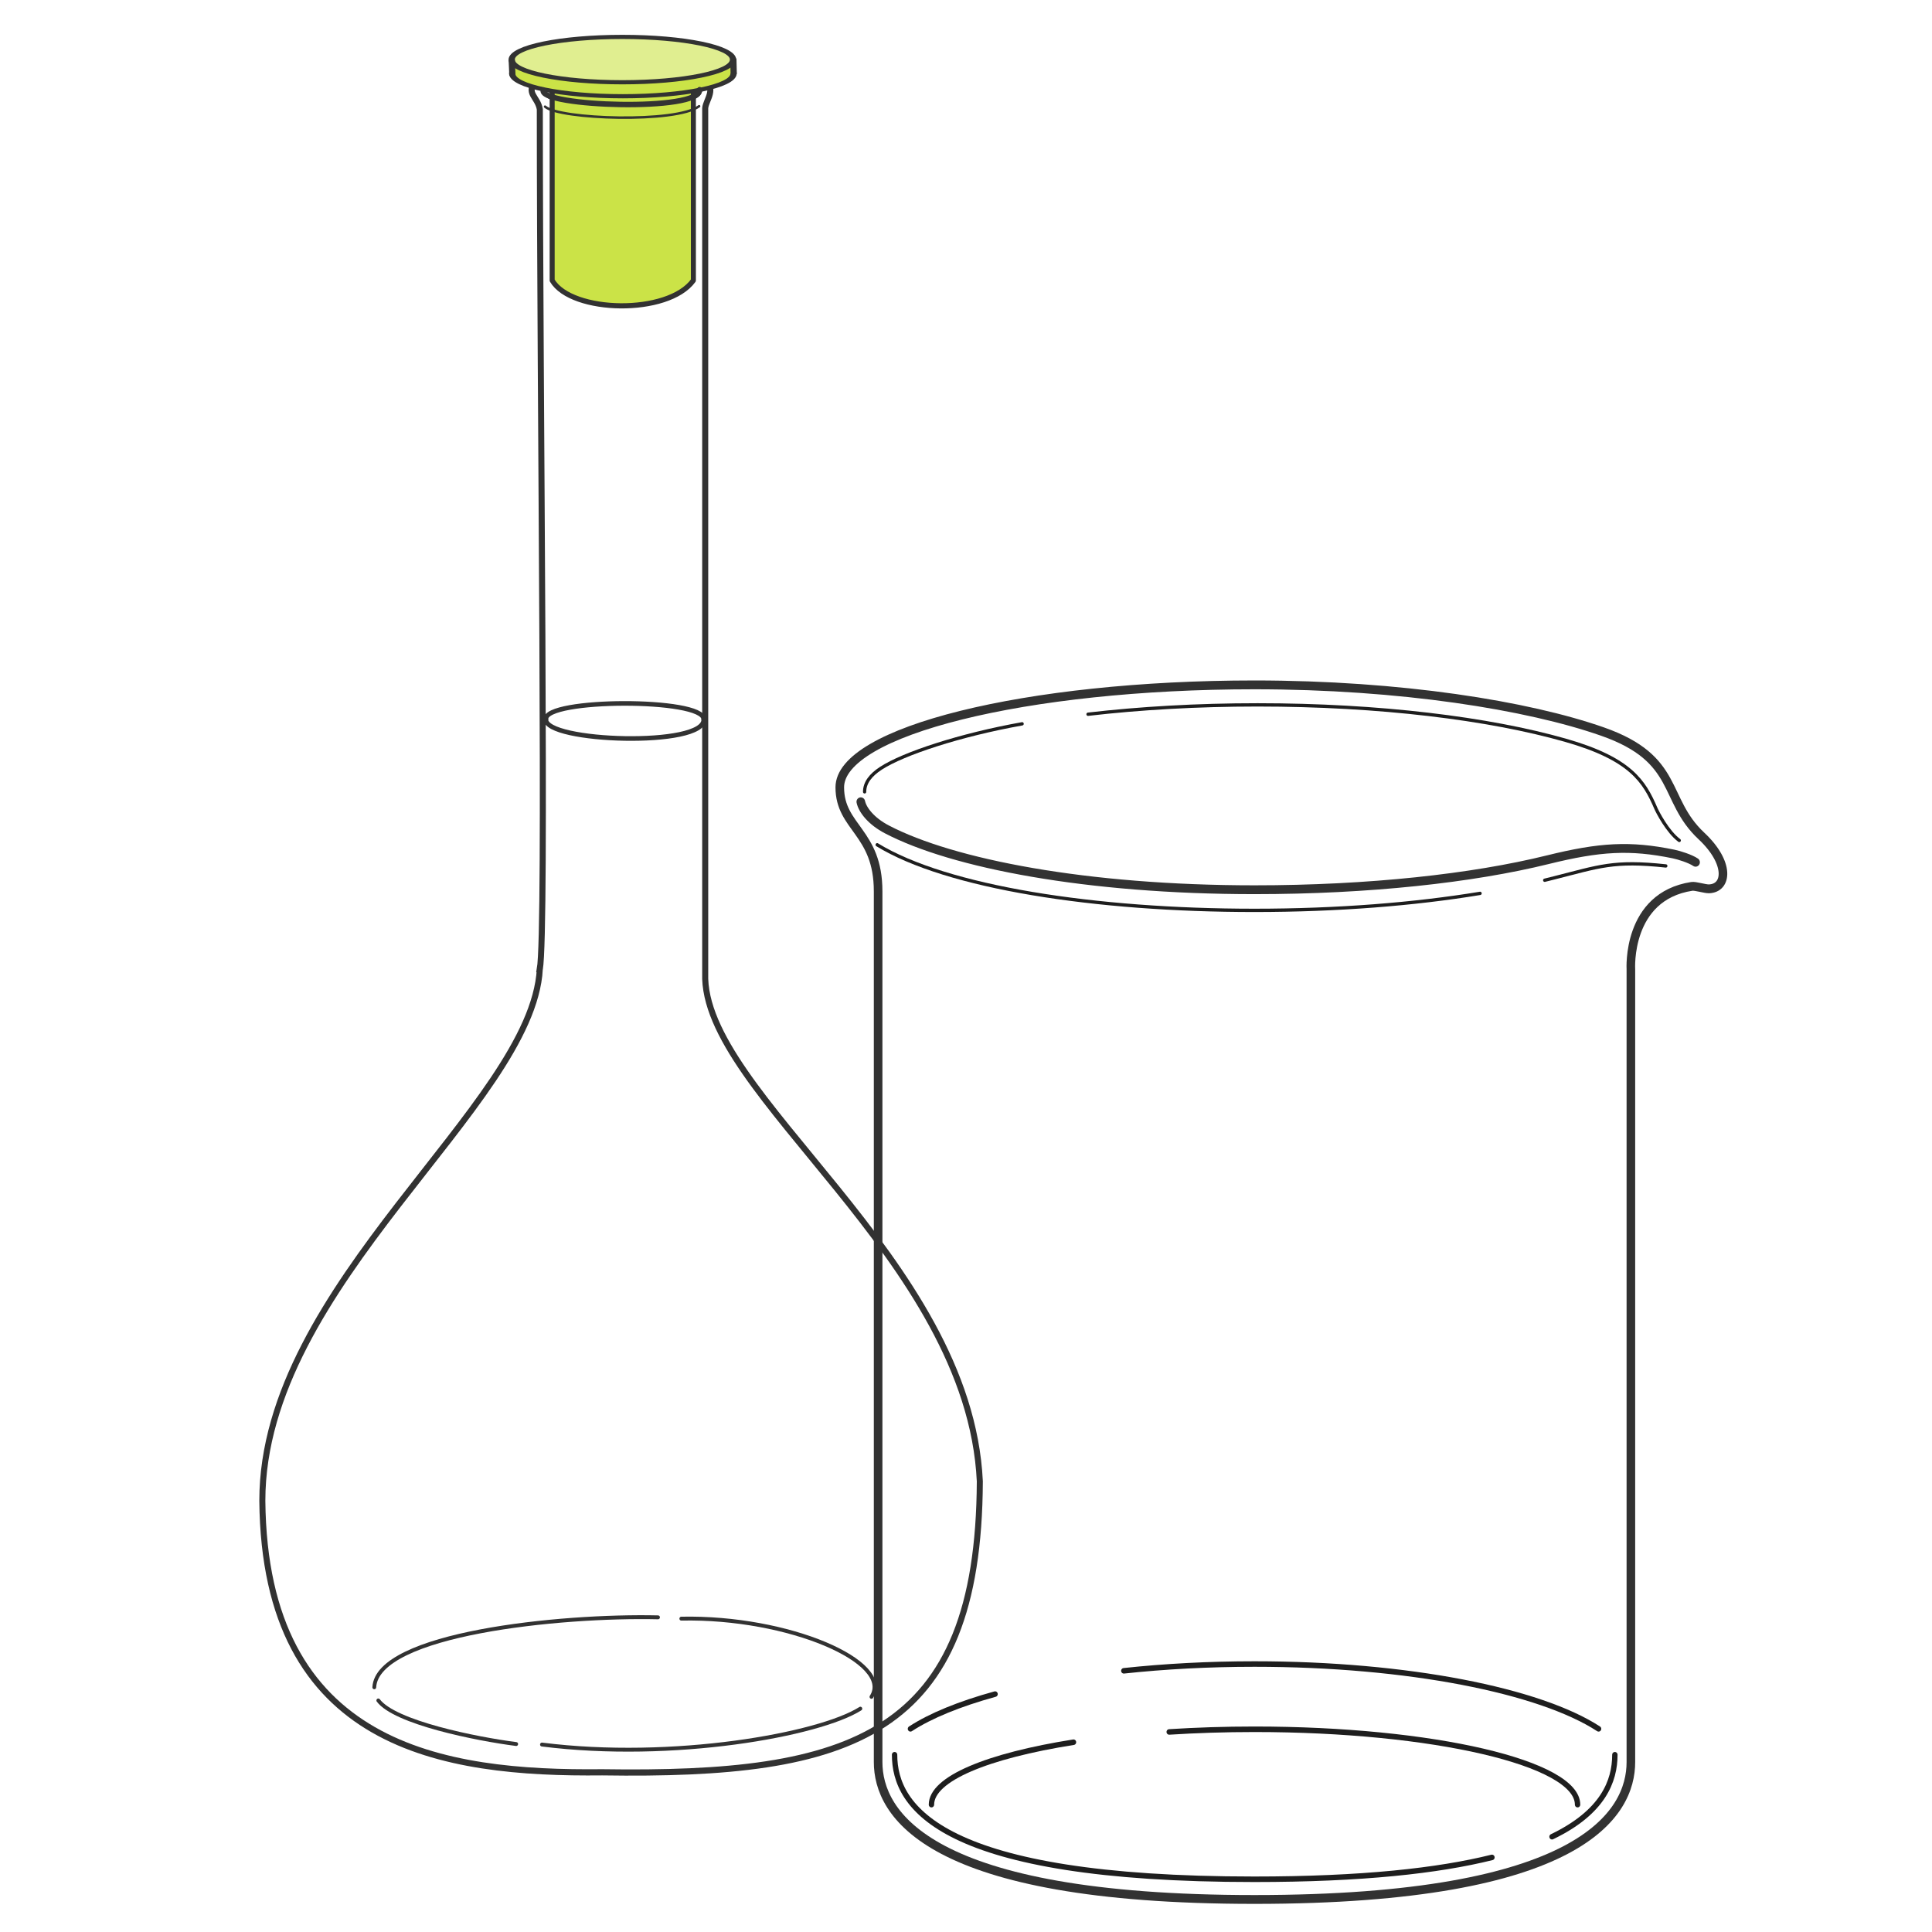 <?xml version="1.0" encoding="UTF-8" standalone="no"?>
<!-- Created with Inkscape (http://www.inkscape.org/) -->

<svg
   xmlns:dc="http://purl.org/dc/elements/1.1/"
   xmlns:cc="http://creativecommons.org/ns#"
   xmlns:rdf="http://www.w3.org/1999/02/22-rdf-syntax-ns#"
   xmlns:svg="http://www.w3.org/2000/svg"
   xmlns="http://www.w3.org/2000/svg"
   xmlns:sodipodi="http://sodipodi.sourceforge.net/DTD/sodipodi-0.dtd"
   xmlns:inkscape="http://www.inkscape.org/namespaces/inkscape"
   width="48px"
   height="48px"
   id="svg4114"
   version="1.1"
   inkscape:version="0.48.4 r9939"
   sodipodi:docname="glassware.svg">
  <defs
     id="defs4116" />
  <sodipodi:namedview
     id="base"
     pagecolor="#ffffff"
     bordercolor="#666666"
     borderopacity="1.0"
     inkscape:pageopacity="0.0"
     inkscape:pageshadow="2"
     inkscape:zoom="7"
     inkscape:cx="19.774585"
     inkscape:cy="43.761443"
     inkscape:current-layer="layer1"
     showgrid="true"
     inkscape:grid-bbox="true"
     inkscape:document-units="px"
     inkscape:window-width="1261"
     inkscape:window-height="889"
     inkscape:window-x="267"
     inkscape:window-y="81"
     inkscape:window-maximized="0" />
  <g
     id="layer1"
     inkscape:label="Layer 1"
     inkscape:groupmode="layer">
    <g
       id="g16533"
       transform="matrix(0.263,0,0,0.27,13.05,19.529)">
      <path
         inkscape:connector-curvature="0"
         style="fill:none;stroke:#1e1e1e;stroke-width:0.305;stroke-linecap:round;stroke-linejoin:round;stroke-miterlimit:4;stroke-opacity:1;stroke-dasharray:none"
         id="path116-4-0"
         d="m 107.745,7.352 c -4.946,-0.517 -6.299,0.054 -10.569,1.103 -0.279,0.069 -0.57,0.14 -0.875,0.213" />
      <path
         inkscape:connector-curvature="0"
         style="fill:none;stroke:#1e1e1e;stroke-width:0.305;stroke-linecap:round;stroke-linejoin:round;stroke-miterlimit:4;stroke-opacity:1;stroke-dasharray:none"
         id="path120-0-4"
         d="m 46.939,-5.726 c -5.864,1.02 -11.206,2.738 -13.337,4.086 -0.978,0.619 -1.545,1.333 -1.545,2.174" />
      <path
         inkscape:connector-curvature="0"
         style="fill:none;stroke:#1e1e1e;stroke-width:0.305;stroke-linecap:round;stroke-linejoin:round;stroke-miterlimit:4;stroke-opacity:1;stroke-dasharray:none"
         id="path122-8-8"
         d="m 109.015,5.005 c -1.109,-0.798 -2.07,-2.634 -2.207,-2.943 -1.096,-2.48 -2.365,-4.563 -8.571,-6.283 -7.203,-1.996 -17.557,-3.248 -29.063,-3.248 -5.702,0 -11.121,0.308 -16.014,0.861" />
      <path
         inkscape:connector-curvature="0"
         style="fill:none;stroke:#1e1e1e;stroke-width:0.508;stroke-linecap:round;stroke-linejoin:round;stroke-miterlimit:4;stroke-opacity:1;stroke-dasharray:none"
         id="path128-7-3"
         d="m 96.995,96.681 c 4.83,-2.261 5.936,-5.126 5.936,-7.544" />
      <path
         inkscape:connector-curvature="0"
         style="fill:none;stroke:#1e1e1e;stroke-width:0.508;stroke-linecap:round;stroke-linejoin:round;stroke-miterlimit:4;stroke-opacity:1;stroke-dasharray:none"
         id="path130-3-0"
         d="m 34.888,89.136 c 0,4.837 4.393,11.46 33.981,11.46 10.187,0 17.388,-0.785 22.45,-2.012" />
      <path
         inkscape:connector-curvature="0"
         style="fill:none;stroke:#1e1e1e;stroke-width:0.508;stroke-linecap:round;stroke-linejoin:round;stroke-miterlimit:4;stroke-opacity:1;stroke-dasharray:none"
         id="path132-0-1"
         d="m 38.371,93.729 c 0,-2.39 5.321,-4.498 13.418,-5.745" />
      <path
         inkscape:connector-curvature="0"
         style="fill:none;stroke:#1e1e1e;stroke-width:0.508;stroke-linecap:round;stroke-linejoin:round;stroke-miterlimit:4;stroke-opacity:1;stroke-dasharray:none"
         id="path134-7-2"
         d="m 60.831,87.039 c 2.568,-0.159 5.269,-0.245 8.059,-0.245 16.855,0 30.518,3.105 30.518,6.935" />
      <path
         inkscape:connector-curvature="0"
         style="fill:none;stroke:#1e1e1e;stroke-width:0.508;stroke-linecap:round;stroke-linejoin:round;stroke-miterlimit:4;stroke-opacity:1;stroke-dasharray:none"
         id="path136-6-9"
         d="m 56.544,81.413 c 3.846,-0.402 8.004,-0.623 12.345,-0.623 14.499,0 26.97,2.45 32.503,5.963" />
      <path
         inkscape:connector-curvature="0"
         style="fill:none;stroke:#1e1e1e;stroke-width:0.508;stroke-linecap:round;stroke-linejoin:round;stroke-miterlimit:4;stroke-opacity:1;stroke-dasharray:none"
         id="path138-4-0"
         d="m 36.387,86.753 c 1.907,-1.211 4.639,-2.295 7.994,-3.197" />
      <path
         inkscape:connector-curvature="0"
         style="fill:none;stroke:#323232;stroke-width:0.812;stroke-linecap:round;stroke-linejoin:round;stroke-miterlimit:4;stroke-opacity:1;stroke-dasharray:none"
         id="path140-2-7"
         d="m 110.556,7.014 c -0.478,-0.324 -1.567,-0.657 -2.077,-0.759 -4.12,-0.825 -6.965,-0.659 -11.888,0.525 -7.09,1.706 -16.884,2.761 -27.702,2.761 -15.867,0 -28.536,-2.402 -34.724,-5.55 -1.494,-0.76 -2.31,-1.796 -2.469,-2.545" />
      <path
         inkscape:connector-curvature="0"
         style="fill:none;stroke:#1e1e1e;stroke-width:0.305;stroke-linecap:round;stroke-linejoin:round;stroke-miterlimit:4;stroke-opacity:1;stroke-dasharray:none"
         id="path118-2-0"
         d="m 33.242,5.404 c 6.577,3.921 20.572,6.036 35.647,6.036 7.839,0 15.149,-0.574 21.311,-1.565" />
      <path
         inkscape:connector-curvature="0"
         style="fill:none;stroke:#323232;stroke-width:0.812;stroke-linecap:round;stroke-linejoin:round;stroke-miterlimit:4;stroke-opacity:1;stroke-dasharray:none"
         id="path142-1-8"
         d="m 33.334,9.676 0,80.133 c 0,4.725 4.596,12.645 35.555,12.645 30.959,0 35.555,-7.92 35.555,-12.645 l 0,-72.952 c 0,0 -0.425,-6.698 5.757,-7.625 0.34,-0.051 1.246,0.239 1.627,0.226 1.743,-0.064 1.993,-2.392 -0.724,-4.868 -3.704,-3.374 -1.965,-7.08 -9.326,-9.598 -7.05,-2.412 -19.105,-4.302 -32.889,-4.302 -21.637,0 -39.177,4.289 -39.177,9.426 2.5e-4,3.722 3.621,4.101 3.621,9.561 z" />
    </g>
    <g
       id="g16641"
       transform="matrix(0.188,0,0,0.193,7.823,28.383)">
      <path
         sodipodi:nodetypes="cc"
         inkscape:connector-curvature="0"
         id="path8368"
         d="m 51.376,-54.478 c -0.014,-2.745 -21.078,-2.678 -20.831,0"
         style="fill:none;stroke:#333333;stroke-width:0.593;stroke-linecap:round;stroke-linejoin:miter;stroke-miterlimit:4;stroke-opacity:1;stroke-dasharray:none" />
      <path
         sodipodi:nodetypes="cccccccccc"
         inkscape:connector-curvature="0"
         id="path8321"
         d="m 29.728,-22.304 c -1.045,17.624 -36.672,40.538 -36.672,68.434 0.3,31.785 23.856,35.173 44.921,34.955 32.923,0.484 49.751,-4.574 49.898,-37.455 -1.408,-28.832 -36.833,-49.875 -36.292,-65.404 l 0,-111.36 c 0.088,-1.111 1.675,-2.597 -0.335,-3.804 -3.833,-2.619 -18.707,-2.539 -22.066,0.27 -1.353,1.663 0.245,2.011 0.545,3.674 0,37.766 0.9,105.874 0,110.69 z"
         style="fill:none;stroke:#323232;stroke-width:0.798;stroke-linecap:butt;stroke-linejoin:miter;stroke-miterlimit:4;stroke-opacity:1;stroke-dasharray:none" />
      <path
         sodipodi:nodetypes="cc"
         inkscape:connector-curvature="0"
         id="path8349"
         d="m 7.85,70.141 c 0.4,-6.906 24.53,-9.296 37.499,-9.005"
         style="fill:none;stroke:#323232;stroke-width:0.5;stroke-linecap:round;stroke-linejoin:miter;stroke-miterlimit:4;stroke-opacity:1;stroke-dasharray:none" />
      <path
         sodipodi:nodetypes="cc"
         inkscape:connector-curvature="0"
         id="path8351"
         d="m 48.425,61.304 c 14.205,-0.284 28.07,5.597 25.128,10.066"
         style="fill:none;stroke:#323232;stroke-width:0.5;stroke-linecap:round;stroke-linejoin:miter;stroke-miterlimit:4;stroke-opacity:1;stroke-dasharray:none" />
      <path
         sodipodi:nodetypes="cc"
         inkscape:connector-curvature="0"
         id="path8353"
         d="m 72.087,72.893 c -5.436,3.364 -24.79,6.751 -42.079,4.618"
         style="fill:none;stroke:#323232;stroke-width:0.5;stroke-linecap:round;stroke-linejoin:miter;stroke-miterlimit:4;stroke-opacity:1;stroke-dasharray:none" />
      <path
         sodipodi:nodetypes="cc"
         inkscape:connector-curvature="0"
         id="path8355"
         d="m 26.605,77.446 c -5.283,-0.661 -16.029,-2.765 -18.223,-5.611"
         style="fill:none;stroke:#323232;stroke-width:0.5;stroke-linecap:round;stroke-linejoin:miter;stroke-miterlimit:4;stroke-opacity:1;stroke-dasharray:none" />
      <path
         sodipodi:nodetypes="cc"
         inkscape:connector-curvature="0"
         id="path8364"
         d="m 30.536,-54.482 c -0.255,2.957 21.118,3.659 20.844,0"
         style="fill:none;stroke:#323232;stroke-width:0.596;stroke-linecap:round;stroke-linejoin:miter;stroke-miterlimit:4;stroke-opacity:1;stroke-dasharray:none" />
      <path
         transform="matrix(1.09,0,0,1.478,-461.285,-206.783)"
         d="m 469.917,48.303 c 0,0.781 -4.244,1.414 -9.48,1.414 -5.235,0 -9.48,-0.633 -9.48,-1.414 0,-0.781 4.244,-1.414 9.48,-1.414 5.235,0 9.48,0.633 9.48,1.414 z"
         sodipodi:ry="1.4142135"
         sodipodi:rx="9.4796505"
         sodipodi:cy="48.303085"
         sodipodi:cx="460.43701"
         id="path4869"
         style="fill:none;stroke:#333333;stroke-width:0.4;stroke-miterlimit:4;stroke-opacity:1;stroke-dasharray:none"
         sodipodi:type="arc" />
      <path
         sodipodi:nodetypes="ccccc"
         inkscape:connector-curvature="0"
         id="rect8335"
         d="m 31.357,-136.128 18.663,0 0,25.164 c -3.34,4.499 -16.109,4.225 -18.663,0 z"
         style="fill:#cbe347;fill-opacity:1;stroke:#323232;stroke-width:0.665;stroke-linecap:round;stroke-linejoin:round;stroke-miterlimit:4;stroke-opacity:1;stroke-dasharray:none" />
      <g
         style="stroke-width:0.824;stroke-miterlimit:4;stroke-dasharray:none"
         transform="matrix(1,0,0,0.652,-366.79,16.009)"
         id="g8420">
        <path
           style="fill:#cbe347;fill-opacity:1;stroke:#323232;stroke-width:0.824;stroke-linecap:round;stroke-linejoin:round;stroke-miterlimit:4;stroke-opacity:1;stroke-dasharray:none"
           d="m 422.12,-235.584 c 0,2.473 -6.549,4.477 -14.627,4.477 -8.078,0 -14.627,-2.004 -14.627,-4.477 0,-2.473 6.549,-4.477 14.627,-4.477 8.078,0 14.627,2.004 14.627,4.477 z"
           id="path8331"
           inkscape:connector-curvature="0" />
        <rect
           style="fill:#cbe347;fill-opacity:1;stroke:none"
           id="rect8406"
           width="29.165"
           height="2.96"
           x="392.706"
           y="-238.556" />
        <path
           style="fill:#e0ee90;fill-opacity:1;stroke:#323232;stroke-width:0.824;stroke-linecap:round;stroke-linejoin:round;stroke-miterlimit:4;stroke-opacity:1;stroke-dasharray:none"
           d="m 422.054,-238.344 c 0,2.473 -6.549,4.477 -14.627,4.477 -8.078,0 -14.627,-2.004 -14.627,-4.477 0,-2.473 6.549,-4.477 14.627,-4.477 8.078,0 14.627,2.004 14.627,4.477 z"
           id="path8331-6"
           inkscape:connector-curvature="0" />
        <path
           style="fill:none;stroke:#323232;stroke-width:0.824;stroke-linecap:butt;stroke-linejoin:miter;stroke-miterlimit:4;stroke-opacity:1;stroke-dasharray:none"
           d="m 392.803,-238.342 0.093,3.12"
           id="path8408"
           inkscape:connector-curvature="0" />
        <path
           style="fill:none;stroke:#323232;stroke-width:0.824;stroke-linecap:butt;stroke-linejoin:miter;stroke-miterlimit:4;stroke-opacity:1;stroke-dasharray:none"
           d="m 422.092,-238.551 0.047,3.05"
           id="path8410"
           inkscape:connector-curvature="0" />
      </g>
      <path
         sodipodi:nodetypes="cc"
         inkscape:connector-curvature="0"
         id="path8357-1"
         d="m 30.416,-133.335 c 1.894,1.635 17.303,2.152 20.362,-0.055"
         style="fill:none;stroke:#323232;stroke-width:0.322;stroke-linecap:round;stroke-linejoin:miter;stroke-miterlimit:4;stroke-opacity:1;stroke-dasharray:none" />
      <path
         sodipodi:nodetypes="cc"
         inkscape:connector-curvature="0"
         id="path4871"
         d="m 30.165,-135.434 c -0.427,2.085 20.881,2.804 20.683,-0.088"
         style="fill:none;stroke:#333333;stroke-width:0.7;stroke-linecap:round;stroke-linejoin:miter;stroke-miterlimit:4;stroke-opacity:1;stroke-dasharray:none" />
    </g>
    <g
       transform="translate(47.828,-50.022)"
       id="g16407">
      <path
         inkscape:connector-curvature="0"
         id="path14330"
         d="m 15.63,17.315 -6.597,23.158 0.133,0.93 0.708,1.328 1.373,1.151 1.815,0.93 3.498,0.797 1.328,-0.044 3.011,0.487 4.738,-0.089 4.782,-0.31 4.162,-1.151 2.347,-1.284 0.93,-1.373 0.31,-1.373 L 31.216,17.359 z"
         style="opacity:0.58;fill:#cce347;fill-opacity:1;stroke:none" />
      <path
         transform="matrix(1.042,0,0,1,-1.31,0)"
         d="m 31.184,17.442 c 0,1.038 -3.336,1.879 -7.452,1.879 -4.115,0 -7.452,-0.841 -7.452,-1.879 0,-1.038 3.336,-1.879 7.452,-1.879 4.115,0 7.452,0.841 7.452,1.879 z"
         sodipodi:ry="1.87857"
         sodipodi:rx="7.4516606"
         sodipodi:cy="17.441929"
         sodipodi:cx="23.732601"
         id="path14328"
         style="fill:#cbe347;fill-opacity:1;stroke:none"
         sodipodi:type="arc" />
    </g>
  </g>
</svg>
